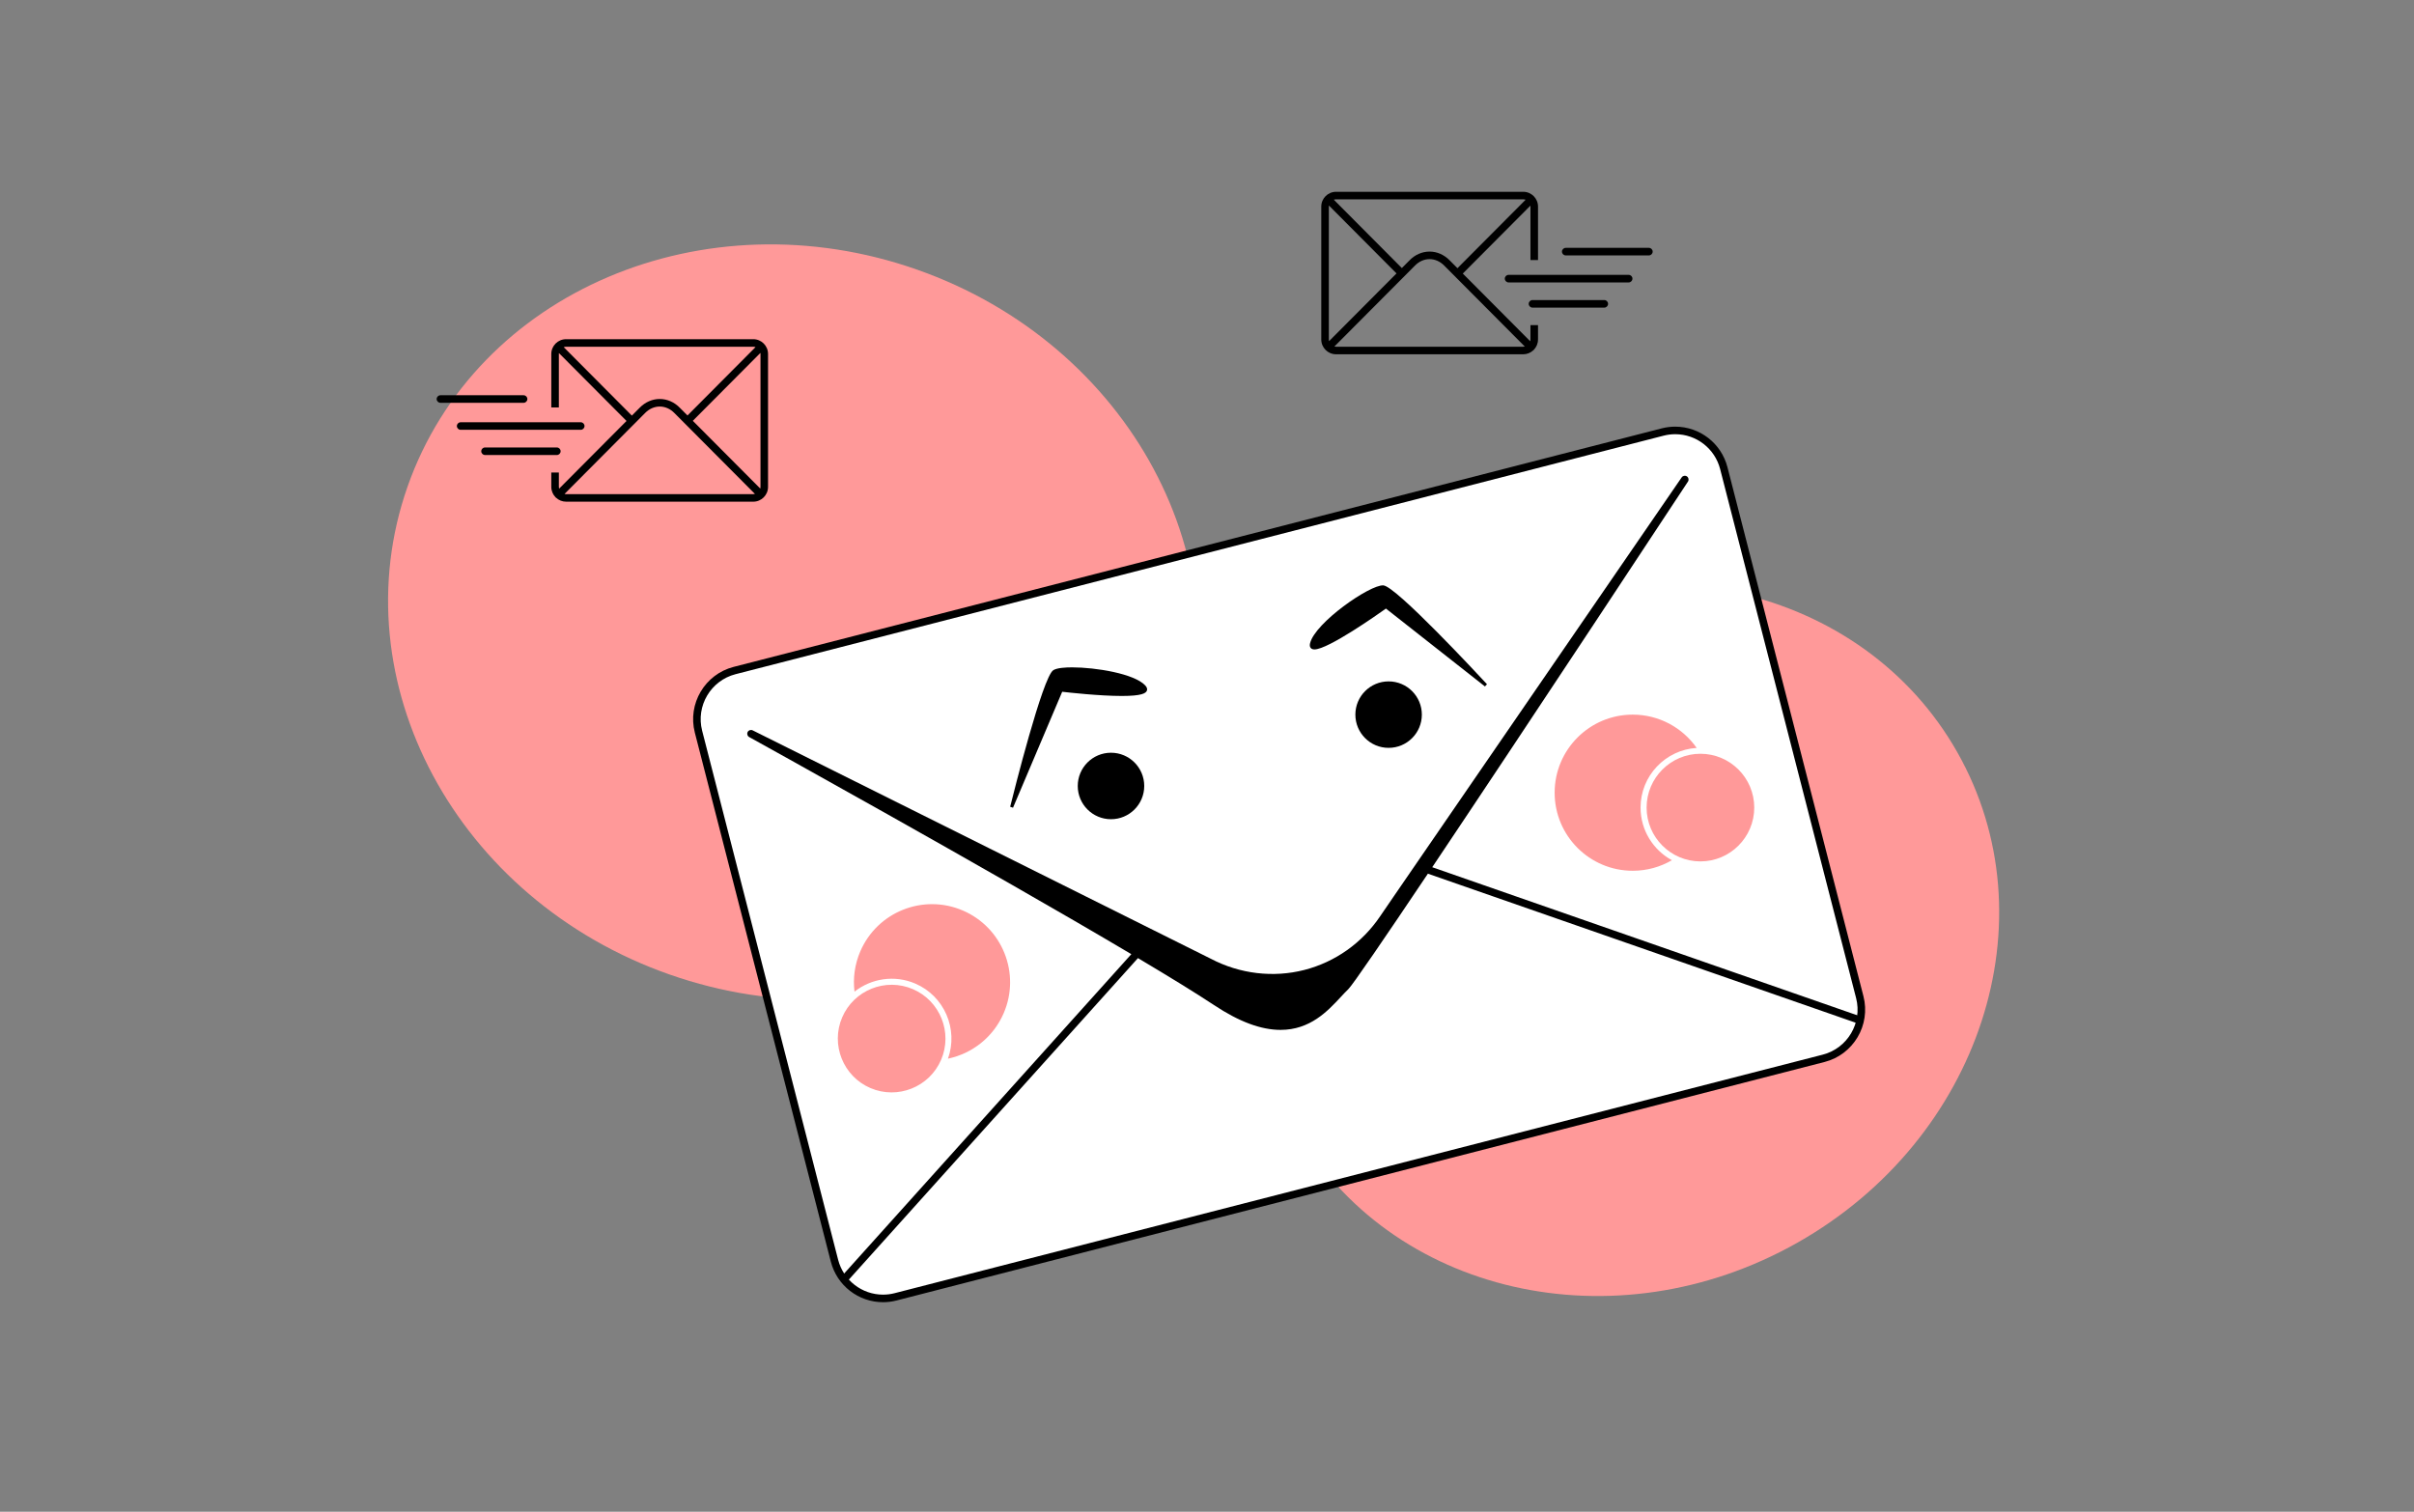 <?xml version="1.0" encoding="utf-8"?>
<!-- Generator: Adobe Illustrator 15.0.0, SVG Export Plug-In . SVG Version: 6.00 Build 0)  -->
<!DOCTYPE svg PUBLIC "-//W3C//DTD SVG 1.1//EN" "http://www.w3.org/Graphics/SVG/1.1/DTD/svg11.dtd">
<svg version="1.1" id="Ebene_1" xmlns="http://www.w3.org/2000/svg" xmlns:xlink="http://www.w3.org/1999/xlink" x="0px" y="0px"
	 width="595.279px" height="372.814px" viewBox="0 0 595.279 372.814" enable-background="new 0 0 595.279 372.814"
	 xml:space="preserve">
<rect x="0" y="0" width="595.279" height="372.814" fill="#808080" stroke="none"/>
<g id="sun_1_">
	<path fill="#FF9999" d="M482.67,185.533c-23.35-41.219-78.841-53.917-123.941-28.368c-45.107,25.551-62.735,79.682-39.388,120.901
		c23.356,41.212,78.845,53.917,123.948,28.368C488.385,280.879,506.025,226.754,482.67,185.533z"/>
	<path fill="#FF9999" d="M226.124,66.488c-52.529-18.447-108.77,5.523-125.627,53.523c-16.846,48.002,12.067,101.865,64.59,120.308
		c52.525,18.435,108.768-5.521,125.621-53.527C307.564,138.792,278.644,84.931,226.124,66.488z"/>
</g>
<g id="contact">
	<path fill="#EDF8FA" d="M175.401,162.579"/>
	<g>
		<g>
			<path fill="#FFFFFF" d="M172.243,180.439c-1.702-6.623,2.285-13.369,8.909-15.074l228.854-58.822
				c6.623-1.702,13.37,2.287,15.073,8.909l33.535,130.474c1.701,6.621-2.287,13.367-8.907,15.072l-228.854,58.822
				c-6.623,1.703-13.371-2.285-15.073-8.907L172.243,180.439z"/>
			<path d="M217.76,321.144c-6.073,0-11.371-4.113-12.883-10L171.341,180.67c-1.828-7.108,2.469-14.378,9.579-16.207l228.854-58.822
				c1.09-0.28,2.208-0.421,3.324-0.421c6.07,0,11.368,4.113,12.883,10l33.535,130.473c1.826,7.107-2.471,14.379-9.58,16.206
				l-228.853,58.823C219.994,321.003,218.875,321.144,217.76,321.144z M413.096,107.081c-0.96,0-1.922,0.122-2.858,0.363
				l-228.856,58.823c-6.114,1.572-9.81,7.825-8.237,13.937l33.536,130.474c1.302,5.064,5.857,8.601,11.079,8.601
				c0.959,0,1.922-0.121,2.86-0.363l228.853-58.821c6.113-1.573,9.809-7.825,8.237-13.938l-33.533-130.474
				C422.874,110.619,418.317,107.081,413.096,107.081z"/>
		</g>
		<g>
			<circle cx="342.423" cy="176.237" r="8.196"/>
			<path d="M341.12,144.362c-3.33-0.187-16.837,9.205-18.063,14.268c-0.119,0.488-0.072,0.876,0.141,1.145
				c0.199,0.253,0.516,0.382,0.945,0.382c3.373,0,15.717-8.714,17.62-10.074l24.413,19.203l0.505-0.545
				C364.39,166.263,344.215,144.558,341.12,144.362z"/>
			<circle cx="273.965" cy="193.833" r="8.198"/>
			<path d="M264.365,164.581c-1.61,0-3.721,0.12-4.629,0.699c-2.617,1.664-9.825,30.41-10.636,33.68l0.705,0.235l12.127-28.596
				c1.548,0.18,9.205,1.035,14.694,1.035c4.978,0,5.915-0.685,6.179-1.282c0.12-0.272,0.154-0.717-0.363-1.284
				C279.76,166.14,270.22,164.581,264.365,164.581z"/>
		</g>
		<path d="M458.772,250.658l-105.592-36.79c24.114-35.974,60.82-91.694,63.061-95.097c0.28-0.426,0.166-1-0.259-1.286
			c-0.423-0.285-0.998-0.175-1.289,0.245l-71.028,103.367l-3.321,4.854c-4.446,6.591-11.082,11.293-18.686,13.249
			c-7.675,1.975-15.952,0.983-23.063-2.75l-112.986-56.332c-0.453-0.226-1.005-0.047-1.24,0.401
			c-0.234,0.448-0.069,1.003,0.374,1.248c0.725,0.4,58.888,32.576,94.236,53.545l-71.044,79.01
			c-0.343,0.384-0.312,0.973,0.071,1.317c0.177,0.158,0.399,0.237,0.623,0.237c0.254,0,0.509-0.105,0.693-0.308l71.292-79.286
			c7.757,4.617,14.313,8.644,18.75,11.584c6.21,4.116,11.583,6.118,16.425,6.118l0,0c7.29,0,11.61-4.645,14.766-8.038
			c0.672-0.725,1.31-1.408,1.901-1.971c1.064-1.008,9.027-12.675,19.653-28.513l106.053,36.951c0.101,0.034,0.204,0.051,0.307,0.051
			c0.386,0,0.746-0.24,0.879-0.626C459.515,251.359,459.258,250.827,458.772,250.658z"/>
	</g>
</g>
<g id="cloud-front">
	<g>
		<path d="M377.405,83.732c0,0.149-0.024,0.294-0.059,0.433l-16.629-16.704l16.666-16.74c0.009,0.072,0.02,0.142,0.02,0.216v13.194
			h1.864V50.937c0-2.006-1.632-3.639-3.642-3.639h-46.165c-2.007,0-3.641,1.632-3.641,3.639v32.795c0,2.006,1.634,3.639,3.641,3.639
			h46.165c0.948,0,1.805-0.371,2.452-0.966c0.035-0.026,0.077-0.04,0.108-0.072c0.018-0.019,0.026-0.046,0.045-0.066
			c0.638-0.656,1.036-1.549,1.036-2.534v-3.56h-1.864v3.56L377.405,83.732L377.405,83.732z M329.461,49.161h46.166
			c0.204,0,0.396,0.042,0.576,0.104l-16.802,16.875l-1.932-1.941c-1.364-1.391-3.121-2.157-4.943-2.157
			c-1.847,0-3.622,0.785-4.983,2.2l-1.856,1.865l-16.772-16.852C329.086,49.2,329.268,49.161,329.461,49.161z M327.685,83.732
			V50.937c0-0.086,0.012-0.169,0.023-0.251l16.662,16.743l-16.636,16.709C327.705,84.007,327.685,83.873,327.685,83.732z
			 M375.627,85.507h-46.166c-0.142,0-0.277-0.019-0.41-0.051l19.826-19.911c1.017-1.058,2.313-1.64,3.65-1.64
			c1.319,0,2.602,0.568,3.617,1.603l19.865,19.956C375.886,85.492,375.76,85.507,375.627,85.507z"/>
		<path d="M406.607,61.123h-20.506c-0.513,0-0.931,0.418-0.931,0.931c0,0.514,0.418,0.932,0.931,0.932h20.506
			c0.514,0,0.932-0.418,0.932-0.932S407.122,61.123,406.607,61.123z"/>
		<path d="M401.62,67.784h-29.611c-0.514,0-0.932,0.418-0.932,0.932c0,0.515,0.418,0.932,0.932,0.932h29.611
			c0.516,0,0.933-0.417,0.933-0.932C402.552,68.202,402.136,67.784,401.62,67.784z"/>
		<path d="M395.609,73.999h-17.707c-0.514,0-0.933,0.418-0.933,0.931c0,0.515,0.419,0.932,0.933,0.932h17.707
			c0.515,0,0.932-0.417,0.932-0.932C396.541,74.416,396.125,73.999,395.609,73.999z"/>
	</g>
</g>
<g id="cloud-back">
	<g>
		<path d="M137.81,116.524h-1.863v3.559c0,0.985,0.398,1.879,1.037,2.535c0.017,0.021,0.024,0.046,0.045,0.067
			c0.031,0.031,0.074,0.045,0.108,0.071c0.646,0.595,1.504,0.967,2.45,0.967h46.167c2.007,0,3.641-1.631,3.641-3.64V87.288
			c0-2.006-1.633-3.639-3.641-3.639h-46.167c-2.006,0-3.641,1.632-3.641,3.639v13.194h1.863V87.288c0-0.074,0.014-0.144,0.022-0.217
			l16.666,16.74l-16.627,16.705c-0.035-0.14-0.06-0.284-0.06-0.434V116.524L137.81,116.524z M186.303,85.608l-16.772,16.853
			l-1.857-1.866c-1.363-1.414-3.137-2.199-4.986-2.199c-1.821,0-3.578,0.765-4.941,2.156l-1.934,1.942l-16.801-16.876
			c0.183-0.063,0.375-0.104,0.576-0.104h46.167C185.946,85.513,186.128,85.55,186.303,85.608z M187.482,120.489l-16.637-16.71
			l16.663-16.741c0.012,0.083,0.024,0.166,0.024,0.25v32.794C187.531,120.224,187.512,120.358,187.482,120.489z M139.207,121.816
			l19.864-19.955c1.015-1.036,2.299-1.603,3.617-1.603c1.338,0,2.636,0.583,3.653,1.64l19.825,19.91
			c-0.132,0.032-0.267,0.051-0.411,0.051h-46.167C139.457,121.859,139.329,121.844,139.207,121.816z"/>
		<path d="M108.609,97.474h20.506c0.513,0,0.931,0.418,0.931,0.931c0,0.515-0.418,0.932-0.931,0.932h-20.506
			c-0.515,0-0.932-0.417-0.932-0.932C107.677,97.892,108.094,97.474,108.609,97.474z"/>
		<path d="M113.594,104.136h29.613c0.513,0,0.932,0.417,0.932,0.932c0,0.512-0.419,0.931-0.932,0.931h-29.613
			c-0.514,0-0.931-0.419-0.931-0.931C112.662,104.553,113.08,104.136,113.594,104.136z"/>
		<path d="M119.607,110.351h17.707c0.514,0,0.932,0.417,0.932,0.932s-0.417,0.932-0.932,0.932h-17.707
			c-0.516,0-0.932-0.418-0.932-0.932S119.09,110.351,119.607,110.351z"/>
	</g>
</g>
<g id="sun">
	<path fill="#FF9999" d="M404.552,199.162c0-7.827,6.13-14.234,13.838-14.715c-3.483-4.963-9.246-8.209-15.769-8.209
		c-10.633,0-19.254,8.62-19.254,19.253c0,10.636,8.621,19.254,19.254,19.254c3.524,0,6.821-0.95,9.664-2.601
		C407.682,209.639,404.552,204.76,404.552,199.162z"/>
	<path fill="#FF9999" d="M419.316,185.889c-7.318,0-13.273,5.955-13.273,13.273c0,7.319,5.954,13.273,13.273,13.273
		c7.318,0,13.273-5.954,13.273-13.273C432.59,191.844,426.635,185.889,419.316,185.889z"/>
	<path fill="#FF9999" d="M237.417,224.542c-9.774-4.19-21.094,0.334-25.284,10.108c-1.389,3.237-1.815,6.645-1.417,9.906
		c4.114-3.244,9.833-4.197,14.977-1.992c7.195,3.085,10.667,11.243,8.072,18.519c5.933-1.246,11.188-5.261,13.759-11.257
		C251.715,240.052,247.189,228.733,237.417,224.542z"/>
	<path fill="#FF9999" d="M225.105,243.934c-6.726-2.885-14.544,0.239-17.429,6.967c-2.884,6.726,0.242,14.547,6.967,17.43
		c6.726,2.885,14.546-0.239,17.431-6.968C234.958,254.637,231.83,246.819,225.105,243.934z"/>
</g>
</svg>
